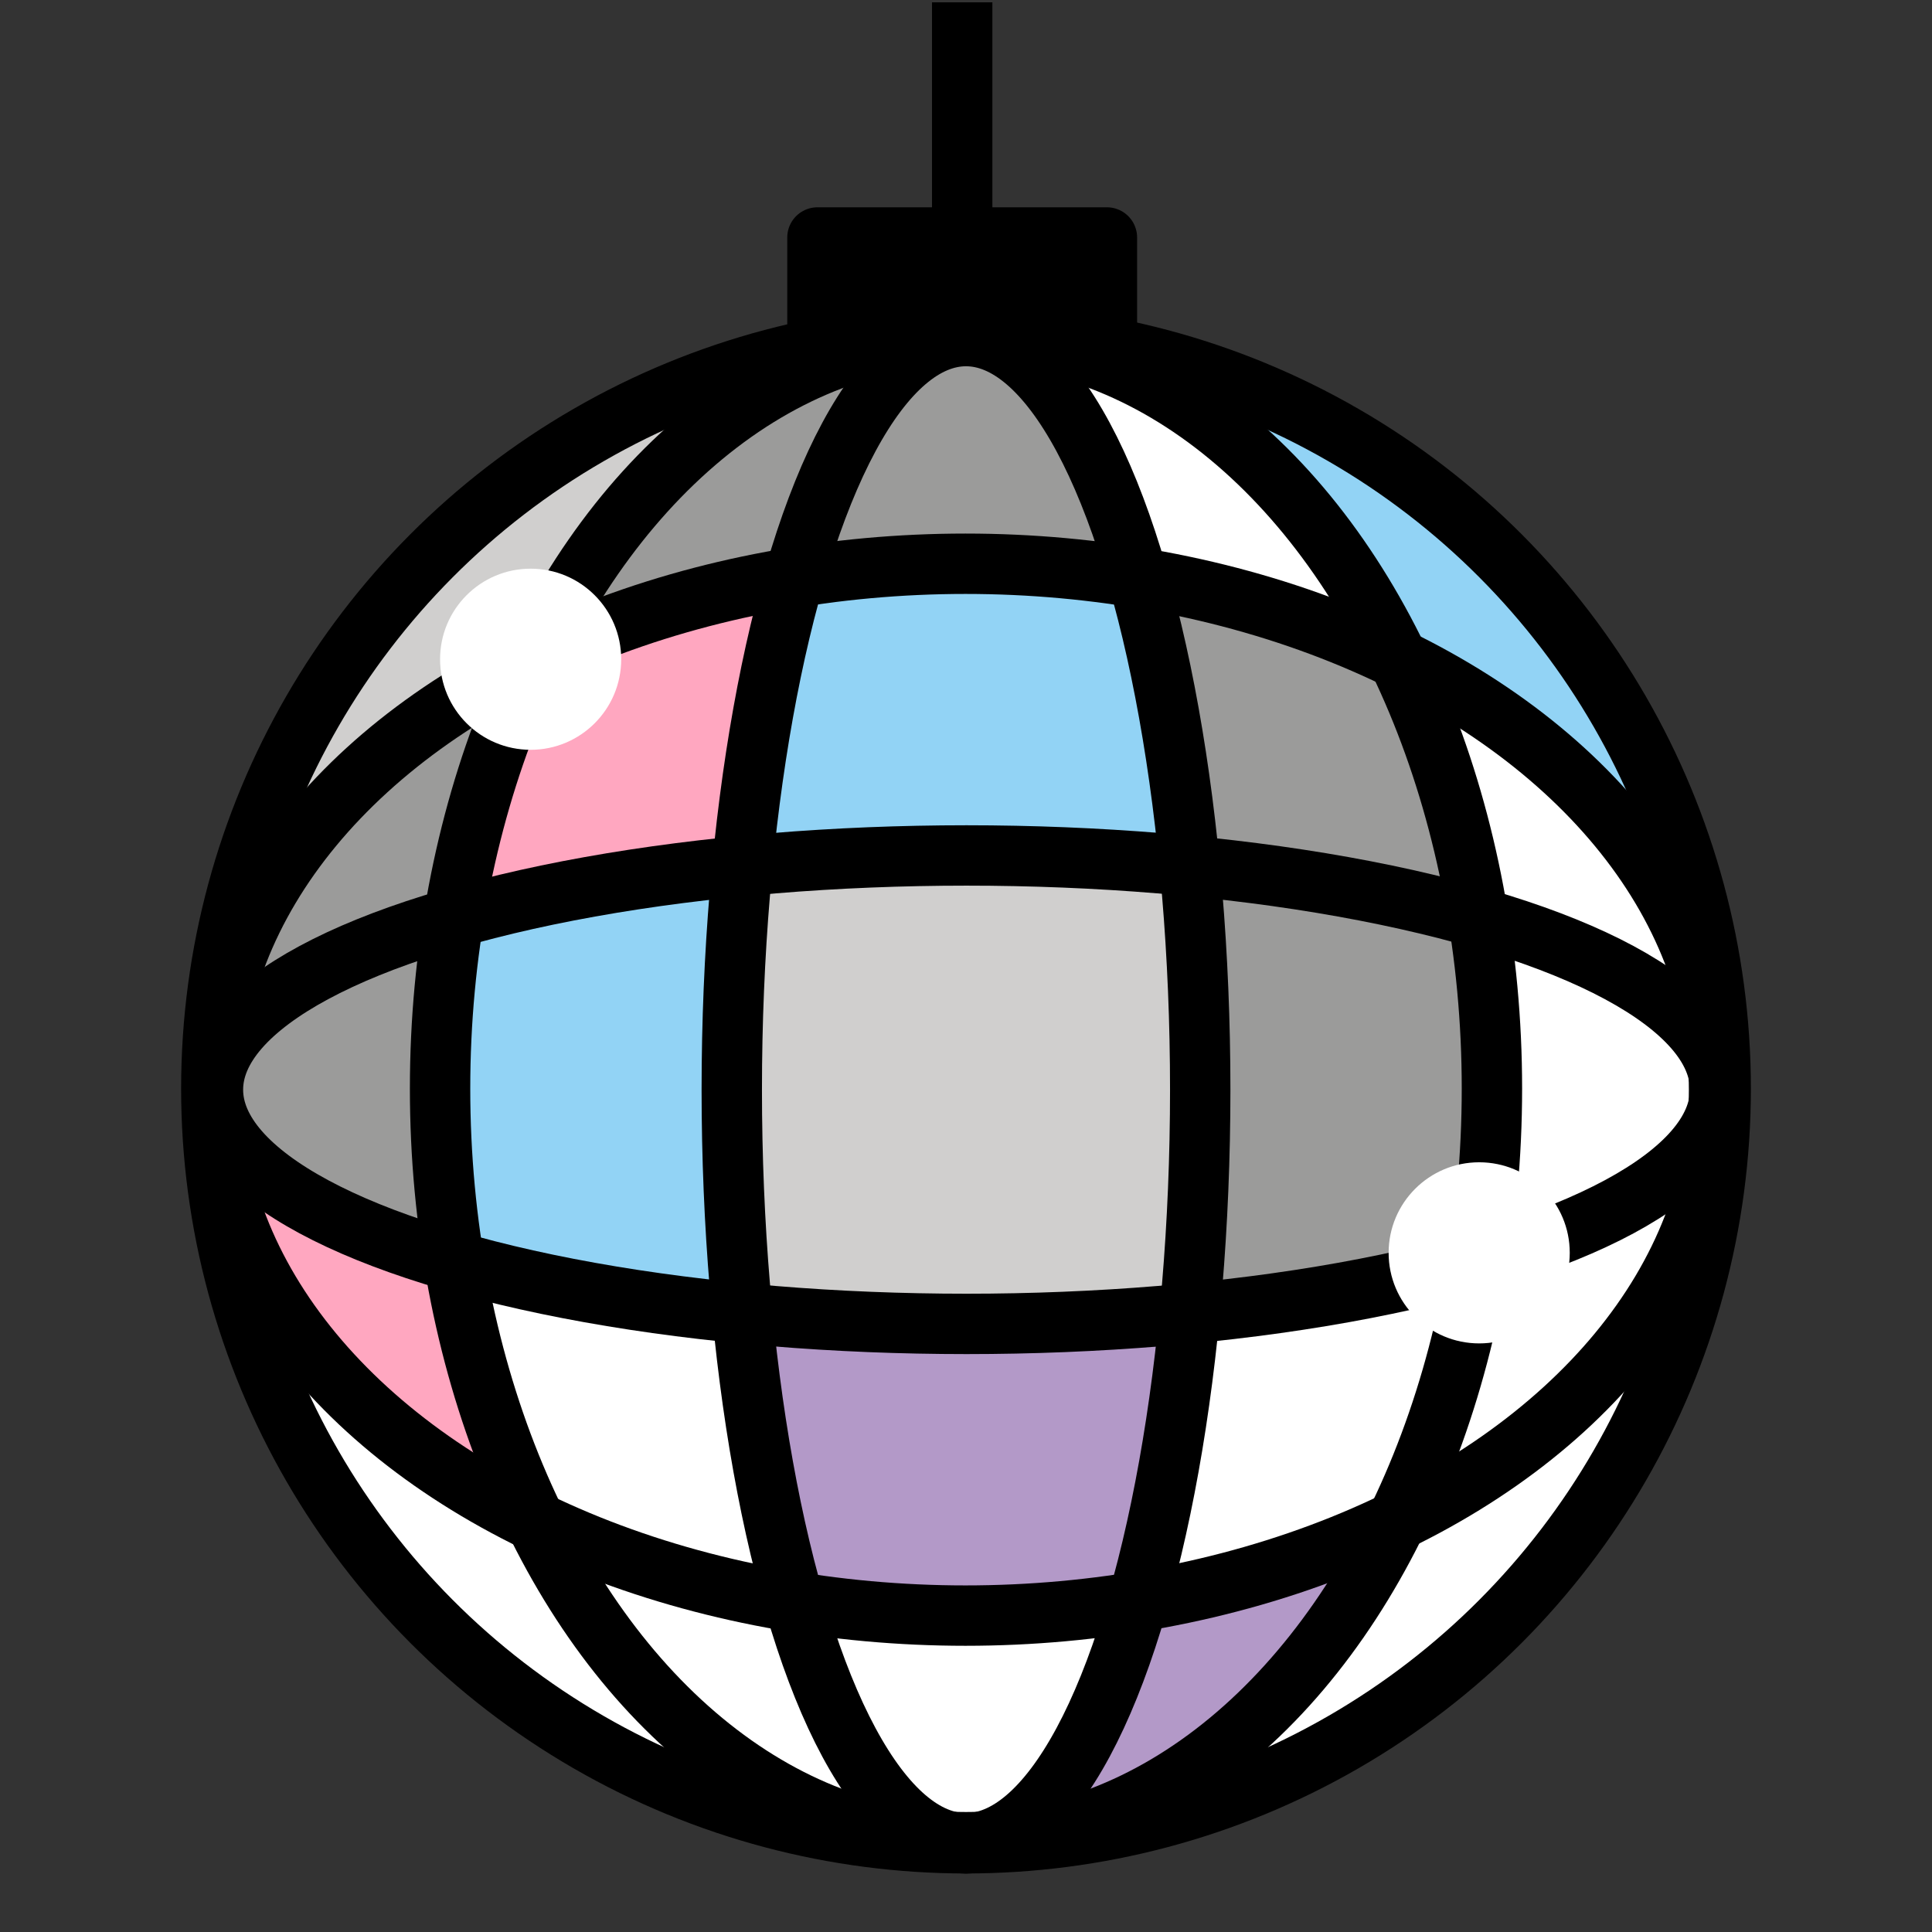 <svg viewBox="4 4 64 64" xmlns="http://www.w3.org/2000/svg">
  <rect x="4" y="4" width="64" height="64" fill="#333333" stroke="none"/>
  <defs>
    <linearGradient id="yellow-gradient" x1="0%" x2="0%" y1="0%" y2="100%">
      <stop offset="0%" style="stop-color:#FDE02F;stop-opacity:1;"/>
      <stop offset="100%" style="stop-color:#F7B209;stop-opacity:1;"/>
    </linearGradient>
  </defs>
  <g id="line-supplement">
    <path d="M40.388,15.325V11.867h-9.309v3.458A11.045,11.045,0,0,1,40.388,15.325Z"/>
    <ellipse cx="36" cy="40.097" fill="none" rx="7.759" ry="24.964" stroke="#000" stroke-linecap="round" stroke-linejoin="round" stroke-width="2"/>
    <path d="M61.917,39.454c-.289-5.91-4.511-11.12-10.872-14.348-3.339-6.653-8.836-11.01-15.045-11.01-5.493,0-10.425,3.413-13.803,8.806a2.993,2.993,0,0,1,2.365,2.774,32.734,32.734,0,0,1,11.42-2.002A31.939,31.939,0,0,1,49.569,26.58a29.716,29.716,0,0,1,2.129,6.457,68.85,68.85,0,0,0-15.679-1.7,68.8,68.8,0,0,0-15.71,1.707A31.064,31.064,0,0,1,21.51,28.831a2.971,2.971,0,0,1-1.859-.712,33.024,33.024,0,0,0-1.495,5.515A20.506,20.506,0,0,0,12.77,36.029a16.648,16.648,0,0,1,6.865-7.923,2.983,2.983,0,0,1-.999-1.697c-5.285,3.374-8.618,8.258-8.618,13.688,0,6.205,4.351,11.7,10.997,15.039C24.36,61.721,29.828,66.025,36,66.025c6.179,0,11.653-4.314,14.997-10.913C57.384,51.887,61.628,46.666,61.917,40.74a3.211,3.211,0,0,0,0-1.286ZM35.982,21.675a34.563,34.563,0,0,0-12.014,2.098C26.97,19.056,31.252,16.097,36,16.097c4.754,0,9.04,2.966,12.042,7.693A34.546,34.546,0,0,0,35.982,21.675ZM59.17,35.961a20.887,20.887,0,0,0-5.328-2.339,33.023,33.023,0,0,0-1.493-5.503A16.68,16.68,0,0,1,59.17,35.961Zm-41.336-.148a35.524,35.524,0,0,0,.008,8.572c-3.672-1.247-5.787-2.807-5.787-4.288S14.167,37.059,17.833,35.812ZM12.77,44.166a20.527,20.527,0,0,0,5.399,2.398,32.907,32.907,0,0,0,1.527,5.565A16.679,16.679,0,0,1,12.77,44.166ZM36,64.025c-4.716,0-8.971-2.92-11.969-7.582A35.44,35.44,0,0,0,47.98,56.426C44.981,61.098,40.722,64.025,36,64.025ZM59.93,40.48c-.282,1.172-1.845,2.371-4.408,3.409a2.627,2.627,0,0,1,.445,1.938A17.404,17.404,0,0,0,59.17,44.233a16.697,16.697,0,0,1-6.855,7.865,32.259,32.259,0,0,0,1.082-3.636,2.682,2.682,0,0,1-1.935-.397,29.296,29.296,0,0,1-1.94,5.571,31.961,31.961,0,0,1-13.54,2.882A31.985,31.985,0,0,1,22.489,53.66a29.631,29.631,0,0,1-2.171-6.508,68.811,68.811,0,0,0,15.701,1.705,70.41,70.41,0,0,0,14.662-1.473,2.973,2.973,0,0,1-.68-1.872,67.812,67.812,0,0,1-13.982,1.345,63.961,63.961,0,0,1-16.076-1.84,33.886,33.886,0,0,1-.011-9.836,63.936,63.936,0,0,1,16.087-1.843,64.016,64.016,0,0,1,16.049,1.833,34.51,34.51,0,0,1,.354,4.891q0,1.28-.096,2.523a2.864,2.864,0,0,1,1.976.226c.07-.905.12-1.819.12-2.75a36.222,36.222,0,0,0-.257-4.262c3.375,1.142,5.436,2.547,5.765,3.915.004.128.015.255.015.383S59.935,40.352,59.93,40.48Z"/>
  </g>
  <g id="color">
    <path d="M40.388,15.325V11.867h-9.309v3.458A11.045,11.045,0,0,1,40.388,15.325Z"/>
    <polygon fill="#92d3f5" points="28.588 32.687 28.588 47.507 19.039 45.785 18.578 34.547 28.588 32.687"/>
    <polygon fill="#92d3f5" points="30.31 23.129 28.588 32.687 43.412 32.687 41.655 23.129 30.31 23.129"/>
    <polygon fill="#ffa7c0" points="30.31 23.129 21.695 25.811 18.578 34.547 28.588 32.687 30.31 23.129"/>
    <polygon fill="#ffa7c0" points="11.214 42.07 19.039 45.785 21.232 54.153 12.24 47.857 11.214 42.07"/>
    <polygon fill="#b399c8" points="28.588 47.507 30.31 57.065 41.177 57.519 43.376 47.857 28.588 47.507"/>
    <polyline fill="#d0cfce" points="21.578 25.838 26.974 17.677 22.966 18.724 15.62 25.58 11.214 33.38 21.578 25.838"/>
    <polygon fill="#9b9b9a" points="21.579 25.838 16.932 28.838 11.611 34.547 11.018 40.097 13.326 43.718 19.039 45.784 18.579 34.547 21.579 25.838"/>
    <polyline fill="#92d3f5" points="41.359 16.303 46.881 20.568 50.318 25.838 56 29.687 60.39 34.547 55.7 24.671 49.11 18.771 41.359 16.303"/>
    <polyline fill="#b399c8" points="37.693 64.46 41.997 57.008 50 54.514 43.759 63.423 37.693 64.46"/>
    <polyline fill="#d0cfce" points="28.588 32.687 28.588 47.507 43.376 47.857 43.412 32.687 28.588 32.687"/>
    <polygon fill="#9b9b9a" points="37.9 15.133 33.655 15.325 26.974 17.677 22.091 25.246 30.31 23.129 41.655 23.129 37.9 15.133"/>
    <polygon fill="#9b9b9a" points="52.762 34.364 50.318 25.838 41.655 23.129 43.394 33.313 43.41 33.316 43.376 47.857 52.958 45.796 52.97 34.401 52.762 34.364"/>
    <polygon fill="#fff" points="37.9 15.134 41.655 23.129 50.318 25.838 44.109 17.962 37.9 15.134"/>
    <polygon fill="#fff" points="50.318 25.838 52.97 34.401 52.958 45.796 43.376 47.857 41.997 57.008 50 54.514 43.759 63.949 50.23 60.649 56.813 54.514 60.39 45.502 60.39 38.419 58.771 31.138 50.318 25.838"/>
    <polygon fill="#fff" points="12.24 47.857 17.62 57.519 28.241 63.83 37.693 65.446 41.997 57.008 30.31 57.065 28.588 47.507 19.039 45.785 21.232 54.153 12.24 47.857"/>
    <ellipse cx="36" cy="40.097" fill="none" rx="7.759" ry="24.964" stroke="#000" stroke-linecap="round" stroke-linejoin="round" stroke-width="2"/>
    <ellipse cx="36" cy="40.061" fill="none" rx="17.422" ry="24.964" stroke="#000" stroke-linecap="round" stroke-linejoin="round" stroke-width="2"/>
    <ellipse cx="36.018" cy="40.097" fill="none" rx="24.964" ry="7.759" stroke="#000" stroke-linecap="round" stroke-linejoin="round" stroke-width="2"/>
    <ellipse cx="35.982" cy="40.097" fill="none" rx="24.964" ry="17.422" stroke="#000" stroke-linecap="round" stroke-linejoin="round" stroke-width="2"/>
    <circle cx="21.578" cy="25.838" fill="#fff" r="3"/>
    <circle cx="53" cy="45.502" fill="#fff" r="3"/>
  </g>
  <g id="line">
    <circle cx="36" cy="40.061" fill="none" r="25" stroke="#000" stroke-linecap="round" stroke-linejoin="round" stroke-width="2"/>
    <polyline fill="none" points="31.079 15.061 31.079 11.867 40.668 11.867 40.668 15.061" stroke="#000" stroke-linecap="round" stroke-linejoin="round" stroke-width="2"/>
    <line fill="none" stroke="#000" stroke-linecap="square" stroke-linejoin="round" stroke-width="2" x1="35.874" x2="35.874" y1="11.867" y2="5.077"/>
  </g>
</svg>